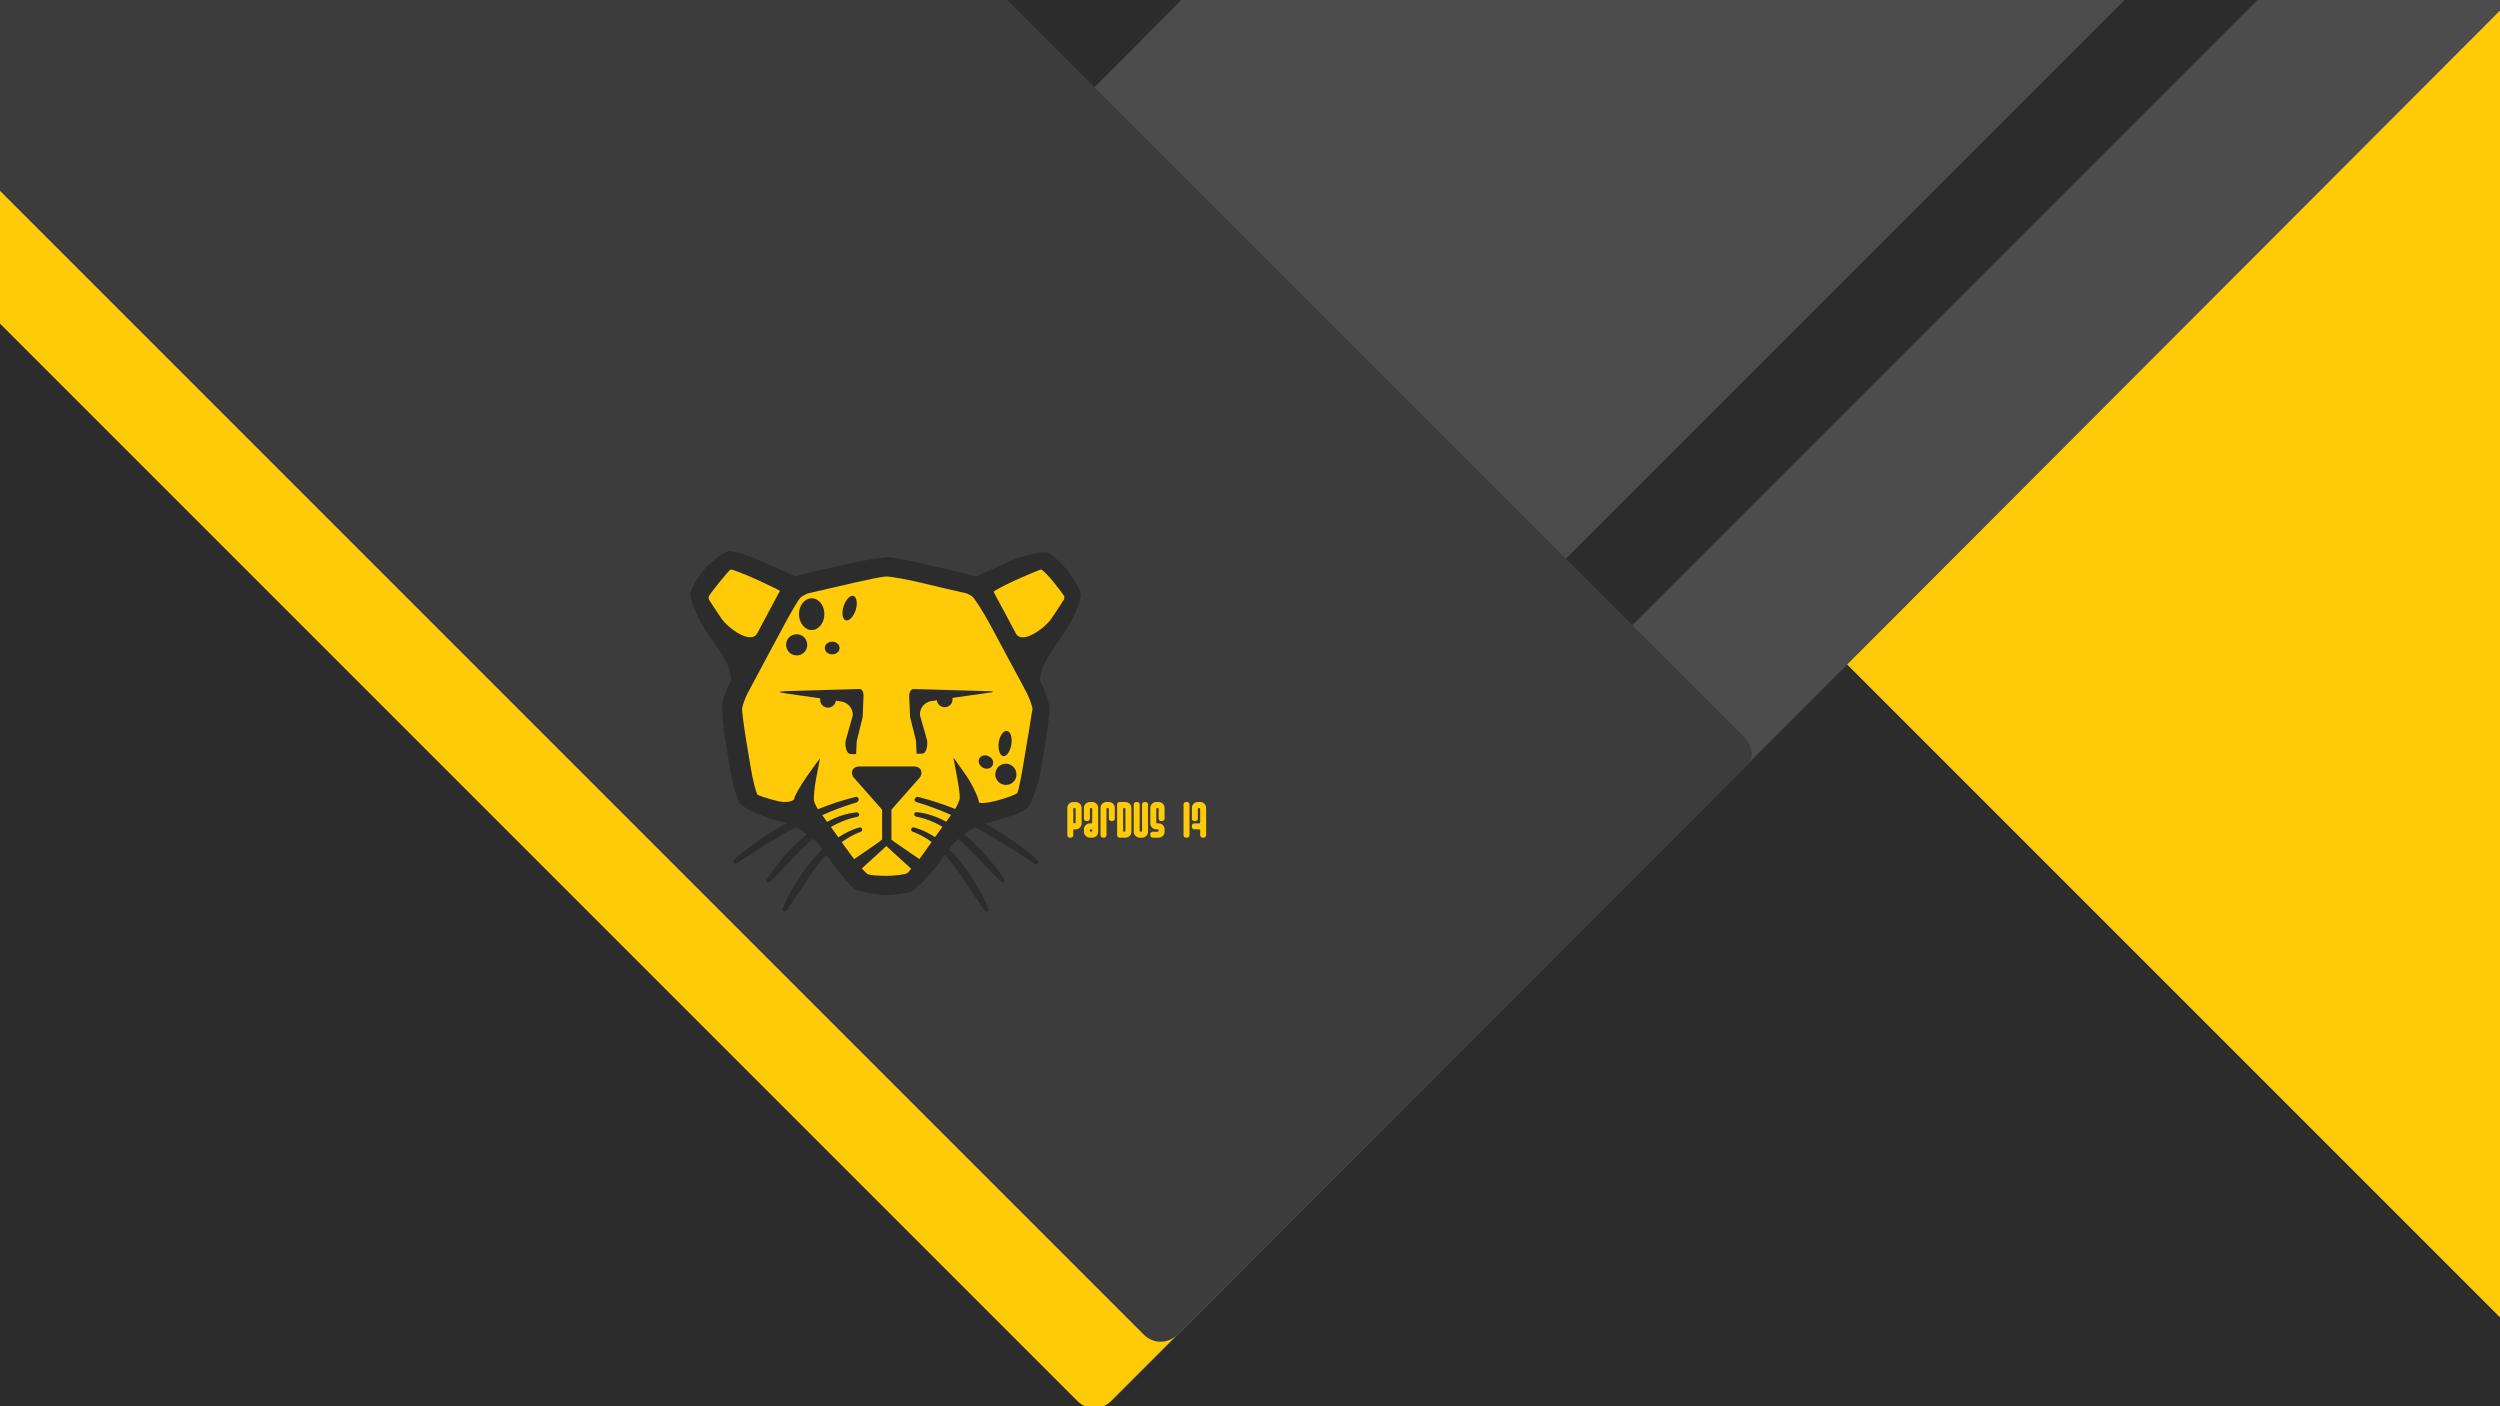 <?xml version="1.0" encoding="UTF-8" standalone="no"?>
<!-- Created with Inkscape (http://www.inkscape.org/) -->

<svg
   xmlns:osb="http://www.openswatchbook.org/uri/2009/osb"
   xmlns:dc="http://purl.org/dc/elements/1.1/"
   xmlns:cc="http://creativecommons.org/ns#"
   xmlns:rdf="http://www.w3.org/1999/02/22-rdf-syntax-ns#"
   xmlns:svg="http://www.w3.org/2000/svg"
   xmlns="http://www.w3.org/2000/svg"
   xmlns:sodipodi="http://sodipodi.sourceforge.net/DTD/sodipodi-0.dtd"
   xmlns:inkscape="http://www.inkscape.org/namespaces/inkscape"
   sodipodi:docname="1920x1080.svg"
   inkscape:version="0.92.1 r15371"
   id="svg8"
   version="1.1"
   viewBox="0 0 508 285.75"
   height="1080"
   width="1920"
   inkscape:export-filename="/home/yunusem/new_bg.svg.png"
   inkscape:export-xdpi="96"
   inkscape:export-ydpi="96">
  <defs
     id="defs2">
    <inkscape:path-effect
       effect="spiro"
       id="path-effect5967"
       is_visible="true" />
    <inkscape:path-effect
       effect="simplify"
       id="path-effect5965"
       is_visible="true"
       steps="1"
       threshold="0"
       smooth_angles="360"
       helper_size="0"
       simplify_individual_paths="false"
       simplify_just_coalesce="false"
       simplifyindividualpaths="false"
       simplifyJustCoalesce="false" />
    <linearGradient
       id="linearGradient5873"
       osb:paint="solid">
      <stop
         style="stop-color:#d70000;stop-opacity:1;"
         offset="0"
         id="stop5871" />
    </linearGradient>
    <filter
       style="color-interpolation-filters:sRGB;"
       inkscape:label="Drop Shadow"
       id="filter4662">
      <feFlood
         flood-opacity="0.498"
         flood-color="rgb(0,0,0)"
         result="flood"
         id="feFlood4652" />
      <feComposite
         in="flood"
         in2="SourceGraphic"
         operator="in"
         result="composite1"
         id="feComposite4654" />
      <feGaussianBlur
         in="composite1"
         stdDeviation="10"
         result="blur"
         id="feGaussianBlur4656" />
      <feOffset
         dx="0"
         dy="0"
         result="offset"
         id="feOffset4658" />
      <feComposite
         in="SourceGraphic"
         in2="offset"
         operator="over"
         result="fbSourceGraphic"
         id="feComposite4660" />
      <feColorMatrix
         result="fbSourceGraphicAlpha"
         in="fbSourceGraphic"
         values="0 0 0 -1 0 0 0 0 -1 0 0 0 0 -1 0 0 0 0 1 0"
         id="feColorMatrix4664" />
      <feFlood
         id="feFlood4666"
         flood-opacity="0.498"
         flood-color="rgb(0,0,0)"
         result="flood"
         in="fbSourceGraphic" />
      <feComposite
         in2="fbSourceGraphic"
         id="feComposite4668"
         in="flood"
         operator="in"
         result="composite1" />
      <feGaussianBlur
         id="feGaussianBlur4670"
         in="composite1"
         stdDeviation="8"
         result="blur" />
      <feOffset
         id="feOffset4672"
         dx="0"
         dy="0"
         result="offset" />
      <feComposite
         in2="offset"
         id="feComposite4674"
         in="fbSourceGraphic"
         operator="over"
         result="composite2" />
    </filter>
    <filter
       style="color-interpolation-filters:sRGB;"
       inkscape:label="Drop Shadow"
       id="filter4957">
      <feFlood
         flood-opacity="1"
         flood-color="rgb(0,0,0)"
         result="flood"
         id="feFlood4947" />
      <feComposite
         in="flood"
         in2="SourceGraphic"
         operator="in"
         result="composite1"
         id="feComposite4949" />
      <feGaussianBlur
         in="composite1"
         stdDeviation="3"
         result="blur"
         id="feGaussianBlur4951" />
      <feOffset
         dx="0"
         dy="0"
         result="offset"
         id="feOffset4953" />
      <feComposite
         in="SourceGraphic"
         in2="offset"
         operator="over"
         result="fbSourceGraphic"
         id="feComposite4955" />
      <feColorMatrix
         result="fbSourceGraphicAlpha"
         in="fbSourceGraphic"
         values="0 0 0 -1 0 0 0 0 -1 0 0 0 0 -1 0 0 0 0 1 0"
         id="feColorMatrix4607" />
      <feFlood
         id="feFlood4609"
         flood-opacity="0.498"
         flood-color="rgb(0,0,0)"
         result="flood"
         in="fbSourceGraphic" />
      <feComposite
         in2="fbSourceGraphic"
         id="feComposite4611"
         in="flood"
         operator="in"
         result="composite1" />
      <feGaussianBlur
         id="feGaussianBlur4613"
         in="composite1"
         stdDeviation="3"
         result="blur" />
      <feOffset
         id="feOffset4615"
         dx="0"
         dy="0"
         result="offset" />
      <feComposite
         in2="offset"
         id="feComposite4617"
         in="fbSourceGraphic"
         operator="over"
         result="composite2" />
    </filter>
    <filter
       style="color-interpolation-filters:sRGB;"
       inkscape:label="Drop Shadow"
       id="filter4969">
      <feFlood
         flood-opacity="1"
         flood-color="rgb(0,0,0)"
         result="flood"
         id="feFlood4959" />
      <feComposite
         in="flood"
         in2="SourceGraphic"
         operator="in"
         result="composite1"
         id="feComposite4961" />
      <feGaussianBlur
         in="composite1"
         stdDeviation="3"
         result="blur"
         id="feGaussianBlur4963" />
      <feOffset
         dx="0"
         dy="0"
         result="offset"
         id="feOffset4965" />
      <feComposite
         in="SourceGraphic"
         in2="offset"
         operator="over"
         result="fbSourceGraphic"
         id="feComposite4967" />
      <feColorMatrix
         result="fbSourceGraphicAlpha"
         in="fbSourceGraphic"
         values="0 0 0 -1 0 0 0 0 -1 0 0 0 0 -1 0 0 0 0 1 0"
         id="feColorMatrix4595" />
      <feFlood
         id="feFlood4597"
         flood-opacity="0.498"
         flood-color="rgb(0,0,0)"
         result="flood"
         in="fbSourceGraphic" />
      <feComposite
         in2="fbSourceGraphic"
         id="feComposite4599"
         in="flood"
         operator="in"
         result="composite1" />
      <feGaussianBlur
         id="feGaussianBlur4601"
         in="composite1"
         stdDeviation="3"
         result="blur" />
      <feOffset
         id="feOffset4603"
         dx="0"
         dy="0"
         result="offset" />
      <feComposite
         in2="offset"
         id="feComposite4605"
         in="fbSourceGraphic"
         operator="over"
         result="composite2" />
    </filter>
    <filter
       style="color-interpolation-filters:sRGB;"
       inkscape:label="Drop Shadow"
       id="filter4981">
      <feFlood
         flood-opacity="1"
         flood-color="rgb(0,0,0)"
         result="flood"
         id="feFlood4971" />
      <feComposite
         in="flood"
         in2="SourceGraphic"
         operator="in"
         result="composite1"
         id="feComposite4973" />
      <feGaussianBlur
         in="composite1"
         stdDeviation="3"
         result="blur"
         id="feGaussianBlur4975" />
      <feOffset
         dx="0"
         dy="0"
         result="offset"
         id="feOffset4977" />
      <feComposite
         in="SourceGraphic"
         in2="offset"
         operator="over"
         result="composite2"
         id="feComposite4979" />
    </filter>
    <filter
       style="color-interpolation-filters:sRGB;"
       inkscape:label="Drop Shadow"
       id="filter5005">
      <feFlood
         flood-opacity="1"
         flood-color="rgb(0,0,0)"
         result="flood"
         id="feFlood4995" />
      <feComposite
         in="flood"
         in2="SourceGraphic"
         operator="in"
         result="composite1"
         id="feComposite4997" />
      <feGaussianBlur
         in="composite1"
         stdDeviation="2"
         result="blur"
         id="feGaussianBlur4999" />
      <feOffset
         dx="0"
         dy="0"
         result="offset"
         id="feOffset5001" />
      <feComposite
         in="SourceGraphic"
         in2="offset"
         operator="over"
         result="composite2"
         id="feComposite5003" />
    </filter>
    <filter
       style="color-interpolation-filters:sRGB;"
       inkscape:label="Drop Shadow"
       id="filter4633">
      <feFlood
         flood-opacity="0.498"
         flood-color="rgb(0,0,0)"
         result="flood"
         id="feFlood4623" />
      <feComposite
         in="flood"
         in2="SourceGraphic"
         operator="in"
         result="composite1"
         id="feComposite4625" />
      <feGaussianBlur
         in="composite1"
         stdDeviation="3"
         result="blur"
         id="feGaussianBlur4627" />
      <feOffset
         dx="0"
         dy="0"
         result="offset"
         id="feOffset4629" />
      <feComposite
         in="SourceGraphic"
         in2="offset"
         operator="over"
         result="composite2"
         id="feComposite4631" />
    </filter>
  </defs>
  <sodipodi:namedview
     inkscape:window-maximized="1"
     inkscape:window-y="0"
     inkscape:window-x="0"
     inkscape:window-height="1172"
     inkscape:window-width="1920"
     units="px"
     showgrid="false"
     inkscape:current-layer="layer1"
     inkscape:document-units="px"
     inkscape:cy="930.38765"
     inkscape:cx="1303.5294"
     inkscape:zoom="0.25"
     inkscape:pageshadow="2"
     inkscape:pageopacity="0.0"
     borderopacity="1.0"
     bordercolor="#666666"
     pagecolor="#ffffff"
     id="base"
     showguides="false">
    <inkscape:grid
       type="xygrid"
       id="grid4872" />
  </sodipodi:namedview>
  <g
     inkscape:label="Layer 1"
     inkscape:groupmode="layer"
     id="layer1"
     transform="translate(0,-11.25)">
    <g
       id="g4745">
      <rect
         inkscape:transform-center-y="-119.09018"
         inkscape:transform-center-x="36.576003"
         y="11.25"
         x="5.6843419e-14"
         height="285.75"
         width="508"
         id="rect4487-7"
         style="opacity:1;fill:#2c2c2c;fill-opacity:1;stroke:none;stroke-width:0.25;stroke-linecap:round;stroke-linejoin:round;stroke-miterlimit:4;stroke-dasharray:none;stroke-opacity:1;paint-order:normal" />
      <path
         id="rect4649-6-2-1"
         transform="matrix(0.265,0,0,0.265,0,11.25)"
         d="M 1876.99 0 L 1400.4 476.59 C 1395.699 481.291 1397.593 490.751 1404.645 497.803 L 1920 1013.158 L 1920 0 L 1876.99 0 z "
         style="opacity:1;fill:#ffcb08;fill-opacity:1;stroke:none;stroke-width:4.37;stroke-linecap:round;stroke-linejoin:bevel;stroke-miterlimit:15;stroke-dasharray:none;stroke-opacity:1;paint-order:normal;filter:url(#filter4969)" />
      <path
         id="rect4649-6"
         transform="matrix(0.265,0,0,0.265,0,11.25)"
         d="M 905.932 0 L 344.203 562.703 C 337.146 569.773 335.252 579.257 339.957 583.971 L 692.232 936.855 L 1629.088 0 L 905.932 0 z M 1730.912 0 L 743.1 987.812 L 832.543 1077.41 C 837.248 1082.123 846.716 1080.226 853.773 1073.156 L 1925.074 0 L 1730.912 0 z "
         style="opacity:1;fill:#4c4c4c;fill-opacity:1;stroke:none;stroke-width:4.378;stroke-linecap:round;stroke-linejoin:bevel;stroke-miterlimit:15;stroke-dasharray:none;stroke-opacity:1;paint-order:normal;filter:url(#filter4957)" />
      <g
         style="filter:url(#filter4981)"
         id="g4945">
        <path
           style="opacity:1;fill:#3c3c3c;fill-opacity:1;stroke:none;stroke-width:4.37;stroke-linecap:round;stroke-linejoin:bevel;stroke-miterlimit:15;stroke-dasharray:none;stroke-opacity:1;paint-order:normal"
           d="M 0 0 L 0 245.902 L 827.271 1073.174 C 834.323 1080.225 843.784 1082.119 848.484 1077.418 L 1340.631 585.271 C 1345.332 580.571 1343.44 571.11 1336.389 564.059 L 772.33 0 L 0 0 z "
           transform="matrix(0.265,0,0,0.265,0,11.25)"
           id="rect4649-6-2" />
        <path
           style="opacity:1;fill:#ffcb08;fill-opacity:1;stroke:none;stroke-width:5.353;stroke-linecap:round;stroke-linejoin:bevel;stroke-miterlimit:15;stroke-dasharray:none;stroke-opacity:1;paint-order:normal"
           d="M 0 146.299 L 0 248.123 L 826.312 1074.436 C 833.364 1081.487 844.718 1081.487 851.77 1074.436 L 902.68 1023.523 C 895.628 1030.575 884.276 1030.575 877.225 1023.523 L 0 146.299 z "
           transform="matrix(0.265,0,0,0.265,0,11.25)"
           id="rect4649-6-3" />
      </g>
      <g
         style="filter:url(#filter5005)"
         transform="matrix(0.577,0,0,0.577,61.159,-64.948)"
         id="g4582">
        <path
           class="st1"
           d="m 274.538,340.835 c -0.67,-1.936 -2.681,-5.436 -4.543,-7.82 -1.862,-2.309 -4.841,-5.139 -6.702,-6.181 -1.862,-1.043 -10.203,1.266 -14.448,3.202 l -3.128,1.415 c -4.245,1.936 -7.745,3.575 -7.82,3.575 -0.075,0.075 -0.596,0 -0.968,-0.149 -0.372,-0.149 -5.139,-1.341 -9.681,-2.383 l -8.117,-1.936 c -4.543,-1.043 -9.756,-2.085 -11.618,-2.234 -1.862,-0.149 -9.83,1.117 -14.373,2.16 l -8.713,2.011 c -4.543,1.043 -8.564,2.011 -8.937,2.085 -0.372,0.149 -1.489,0.521 -1.564,0.447 -0.075,-0.074 -3.724,-1.713 -7.969,-3.649 l -3.128,-1.415 c -4.245,-1.936 -9.458,-3.649 -11.618,-3.798 -2.16,-0.149 -7.671,4.468 -9.532,6.777 -1.862,2.309 -3.947,5.809 -4.543,7.82 -0.67,1.936 2.904,9.681 5.511,13.554 l 5.362,7.894 c 2.607,3.873 4.021,8.341 3.202,9.905 -0.819,1.564 -2.011,4.468 -2.607,6.33 -0.596,1.862 0.075,10.128 0.894,14.745 l 1.638,9.83 c 0.745,4.617 2.234,9.905 3.277,11.767 1.043,1.862 9.011,5.213 13.554,6.33 l 2.011,0.521 c 0.372,0.075 0.67,0.223 1.043,0.298 -6.702,3.649 -12.958,7.969 -18.544,12.884 -0.819,0.745 0.223,1.862 1.043,1.266 7,-4.617 13.703,-9.011 20.778,-12.735 1.341,0.67 2.681,1.564 3.947,2.458 -5.734,4.617 -10.724,10.501 -14.15,15.863 -0.447,0.67 0.447,1.489 1.043,0.968 5.139,-4.915 9.756,-10.575 15.192,-15.192 1.117,0.968 2.085,2.011 2.83,3.053 l 0.447,0.596 c -6.181,5.958 -11.096,14.075 -14.001,21.001 -0.298,0.745 0.745,1.266 1.266,0.67 4.841,-6.405 8.713,-13.852 14.15,-19.661 l 1.787,2.532 c 2.755,3.798 6.256,7.969 7.894,9.235 1.638,1.266 8.415,2.383 11.171,2.383 2.681,0 6.554,-0.447 8.564,-1.043 2.011,-0.521 7.82,-6.777 10.501,-10.575 l 1.787,-2.532 c 5.436,5.883 9.383,13.331 14.224,19.735 0.521,0.67 1.489,-0.075 1.192,-0.745 -2.83,-6.851 -7.745,-14.969 -13.926,-20.927 l 0.372,-0.521 c 0.745,-1.043 1.787,-2.085 2.904,-3.128 5.362,4.543 9.979,10.203 15.043,15.043 0.67,0.67 1.564,-0.149 1.117,-0.894 -3.426,-5.288 -8.415,-11.171 -14.15,-15.788 1.266,-0.968 2.607,-1.787 4.021,-2.458 7.075,3.798 13.852,8.117 20.778,12.809 0.894,0.596 1.713,-0.67 0.968,-1.341 -5.511,-4.915 -11.767,-9.235 -18.395,-12.809 0.298,-0.075 0.596,-0.223 0.894,-0.298 l 2.085,-0.521 c 4.543,-1.117 9.681,-2.979 11.469,-4.17 1.787,-1.117 4.468,-9.383 5.288,-14.001 l 1.638,-9.83 c 0.745,-4.617 1.341,-9.979 1.341,-11.916 -0.075,-1.936 -2.234,-7.522 -3.053,-9.086 -0.819,-1.564 0.596,-6.032 3.202,-9.905 l 5.362,-7.894 c 2.607,-3.947 6.181,-11.692 5.436,-13.628 z"
           id="path5731"
           inkscape:connector-curvature="0"
           style="fill:#2c2c2c;fill-opacity:1;stroke-width:0.745" />
        <g
           id="g5733"
           transform="matrix(0.745,0,0,0.745,-530.656,377.252)"
           style="fill:#ffcb08;fill-opacity:1">
          <path
             class="st0"
             d="m 911,-36.8 c -3.1,-4.6 -5.8,-8.7 -6,-9.2 0,0 0,0 0,-0.5 0,-0.6 0,-0.6 0,-0.6 0.2,-0.5 2.5,-3.6 5,-6.7 2.5,-3.1 4.9,-5.9 5.4,-6.1 0.5,-0.2 6.5,2.1 12.2,4.7 l 0.9,0.4 c 5.7,2.6 10.3,4.9 10.2,5 -0.1,0.2 -2.8,5.1 -5.7,10.6 l -5,9.4 c -3,5.6 -13.9,-2.4 -17,-7 z"
             id="path5735"
             inkscape:connector-curvature="0"
             style="fill:#ffcb08;fill-opacity:1" />
          <path
             class="st0"
             d="m 998.9,83.6 c -0.9,0.7 -6.3,1.3 -9.9,1.3 -3.6,0 -7.5,-0.3 -8.6,-0.7 -0.5,-0.2 -1.6,-1.2 -3,-2.8 l 7.6,-6.9 c 2.2,-2 4,-3.7 4,-3.7 0,0 1.8,1.7 4,3.7 l 7.7,7 c -0.8,1.2 -1.5,1.9 -1.8,2.1 z"
             id="path5737"
             inkscape:connector-curvature="0"
             style="fill:#ffcb08;fill-opacity:1" />
          <path
             class="st0"
             d="m 1055.8,19.9 -2.2,13.2 c -1,6.2 -2.3,11.9 -2.7,12.6 -0.5,0.8 -5.7,2.6 -10.3,3.8 -4.5,1.1 -8.1,1.3 -7.9,0.4 0.2,-0.9 -2.5,-7.3 -5.8,-12.2 -3.4,-4.9 -6.2,-8.8 -6.2,-8.6 0,0.2 0.8,4.2 1.6,8.6 0.9,4.4 1.5,9.1 1.4,10.4 -0.1,1.3 -1.6,4.4 -2.1,5.1 0,0 0,0 0,0.1 -5.8,-2.3 -11.6,-4.2 -17.5,-5.7 -1.6,-0.4 -2.5,2 -0.9,2.4 5.7,1.7 11.1,3.8 16.4,6.1 -0.7,1 -1.5,2.1 -2.3,3.2 -4.5,-2.4 -9.2,-4.1 -14,-4.5 -1.4,-0.1 -1.5,1.9 -0.2,2.1 4.6,0.9 8.7,2.6 12.4,4.8 -1,1.4 -2.2,3.1 -3.5,4.9 -3.2,-2.1 -6.5,-3.7 -9.9,-4.6 -1.3,-0.3 -2,1.5 -0.7,2 3.4,1.3 6.3,2.9 9,4.9 -1.3,1.8 -2.6,3.6 -3.7,5.2 -0.7,1 -1.4,1.9 -2.1,2.9 -0.1,-0.1 -0.3,-0.2 -0.4,-0.3 L 995.9,71 c -2.5,-1.7 -4.5,-3.1 -4.5,-3.2 0,-0.1 0,-2.7 0,-5.7 v -8.4 c 0.1,-0.1 0.1,-0.2 0.2,-0.3 l 13.5,-15.3 c 1.3,-2.7 0,-4.9 -3,-4.9 h -25.8 c -3,0 -4.4,2.2 -3,4.9 l 13.5,15.3 c 0.1,0.1 0.1,0.2 0.2,0.3 v 8.4 c 0,3 0,5.5 0,5.6 0,0.1 -2,1.6 -4.5,3.3 l -8.3,5.7 c -0.1,0.1 -0.2,0.2 -0.4,0.3 -0.8,-1 -1.5,-2 -2.2,-2.9 -1.1,-1.6 -2.4,-3.3 -3.7,-5.1 2.7,-2 5.7,-3.7 9.1,-5 1.1,-0.4 0.5,-2.3 -0.6,-2 -3.5,0.9 -6.9,2.6 -10.1,4.7 -1.3,-1.8 -2.5,-3.5 -3.5,-4.9 3.8,-2.2 7.9,-3.9 12.5,-4.8 1.4,-0.3 1,-2.2 -0.4,-2.1 -4.8,0.4 -9.5,2.1 -13.9,4.5 -0.8,-1.1 -1.6,-2.3 -2.3,-3.2 5.2,-2.3 10.5,-4.3 16.2,-6 1.6,-0.5 1.2,-3 -0.5,-2.6 -6,1.5 -11.9,3.4 -17.7,5.8 l -0.1,-0.1 c -0.5,-0.7 -1.3,-2.2 -1.7,-3.5 -0.5,-1.3 0.2,-7.6 1.1,-12 0.9,-4.4 1.6,-8.1 1.6,-8.3 0,-0.2 -2.7,3.4 -6.1,8.3 -3.4,4.9 -6.1,9.7 -6,10.6 0.1,0.9 -3.2,2.3 -7.7,1.2 -4.5,-1.1 -8.8,-2.5 -9.6,-3 -0.7,-0.5 -2.4,-7.2 -3.4,-13.4 L 922.6,20 c -1,-6.2 -1.8,-12.5 -1.8,-14 0.1,-1.5 1.7,-5.8 2.6,-7.4 0.8,-1.5 3.9,-7.3 6.9,-12.9 l 11,-20.5 c 3,-5.5 6.1,-10.8 7,-11.7 0.9,-0.9 3.4,-2.1 3.5,-2.1 0.1,0 5.2,-1.2 11.3,-2.6 l 11.3,-2.6 c 6.1,-1.4 12.5,-2.7 14.3,-2.8 1.8,-0.1 10.4,1.4 16.5,2.9 l 10.5,2.5 c 6.1,1.4 11.2,2.6 11.3,2.6 0.1,0 1.1,0.6 2.3,1.2 1.1,0.6 5.3,7.2 8.3,12.7 l 11,20.5 c 3,5.5 6.1,11.3 6.9,12.9 0.8,1.5 2.5,5.8 2.6,7.4 -0.4,1.4 -1.2,7.7 -2.3,13.8 z"
             id="path5739"
             inkscape:connector-curvature="0"
             style="fill:#ffcb08;fill-opacity:1" />
          <path
             class="st0"
             d="m 1073.1,-46.5 c 0,0.5 0,0.5 0,0.5 -0.2,0.4 -2.8,4.5 -6,9.2 -3.1,4.6 -14,12.6 -16.9,7.1 l -5,-9.4 c -3,-5.5 -5.5,-10.2 -5.5,-10.3 -0.1,-0.2 4.3,-2.7 10,-5.3 l 0.9,-0.4 c 5.7,-2.6 10.9,-4.7 11.5,-4.8 0.6,0 3.6,3 6.1,6.1 2.5,3.1 4.7,6.1 5,6.7 -0.1,0 -0.1,0 -0.1,0.6 z"
             id="path5741"
             inkscape:connector-curvature="0"
             style="fill:#ffcb08;fill-opacity:1" />
        </g>
        <g
           id="g5743"
           transform="matrix(0.745,0,0,0.745,-530.656,377.252)"
           style="fill:#2c2c2c;fill-opacity:1">
          <path
             class="st1"
             d="m 976.4,-3.4 c -1.1,0 -4.7,0.1 -7.9,0.2 l -27.4,0.8 c -3.2,0.1 -3.3,0.5 -0.1,1 L 957.8,1 c 0,0.2 -0.1,0.4 -0.1,0.7 0,2.1 1.7,3.7 3.7,3.7 1.9,0 3.5,-1.5 3.7,-3.3 l 2.7,0.4 c 3.2,0.5 5.6,3.5 5.3,6.7 l -3.4,12 c -0.3,3.2 0.7,5.9 2.2,6.1 1.5,0.1 2.8,0.1 2.8,0 0,-0.1 0.1,-2.9 0.3,-6.1 l 2.8,-11.3 c 0.1,-3.2 0.3,-7.5 0.4,-9.5 0.2,-2.2 -0.7,-3.9 -1.8,-3.8 z"
             id="path5745"
             inkscape:connector-curvature="0"
             style="fill:#2c2c2c;fill-opacity:1" />
          <path
             class="st1"
             d="m 1037,-2.4 -27.4,-0.8 c -3.2,-0.1 -6.8,-0.2 -7.9,-0.2 -1.1,0 -2,1.6 -1.9,3.6 0.1,2 0.3,6.3 0.4,9.5 L 1003,21 c 0.1,3.2 0.3,6 0.3,6.1 0,0.1 1.3,0.1 2.8,0 1.5,-0.1 2.5,-2.8 2.2,-6.1 l -3.4,-12 c -0.3,-3.2 2.1,-6.2 5.3,-6.7 l 2.7,-0.4 c 0.2,1.9 1.8,3.3 3.7,3.3 2.1,0 3.7,-1.7 3.7,-3.7 0,-0.2 0,-0.4 -0.1,-0.7 l 16.8,-2.4 c 3.2,-0.3 3.2,-0.8 0,-0.8 z"
             id="path5747"
             inkscape:connector-curvature="0"
             style="fill:#2c2c2c;fill-opacity:1" />
          <path
             class="st1"
             d="m 953.7,-31.3 c 3.3,0 6,-3.4 6,-7.5 0,-4.2 -2.7,-7.5 -6,-7.5 -3.3,0 -6,3.4 -6,7.5 0,4.1 2.7,7.5 6,7.5 z"
             id="path5749"
             inkscape:connector-curvature="0"
             style="fill:#2c2c2c;fill-opacity:1" />
          <path
             class="st1"
             d="m 946.6,-19.3 c 2.8,0 5,-2.2 5,-5 0,-2.8 -2.2,-5 -5,-5 -2.8,0 -5,2.2 -5,5 0,2.7 2.2,5 5,5 z"
             id="path5751"
             inkscape:connector-curvature="0"
             style="fill:#2c2c2c;fill-opacity:1" />
          <path
             class="st1"
             d="m 969.8,-35.9 c 1.6,0.5 3.7,-1.7 4.7,-4.8 1,-3.2 0.5,-6.1 -1,-6.7 -1.6,-0.5 -3.7,1.7 -4.7,4.8 -1,3.2 -0.6,6.2 1,6.7 z"
             id="path5753"
             inkscape:connector-curvature="0"
             style="fill:#2c2c2c;fill-opacity:1" />
          <path
             class="st1"
             d="m 963.4,-19.8 c 1.9,0 3.5,-1.3 3.5,-3 0,-1.7 -1.6,-3 -3.5,-3 -1.9,0 -3.5,1.3 -3.5,3 0,1.7 1.6,3 3.5,3 z"
             id="path5755"
             inkscape:connector-curvature="0"
             style="fill:#2c2c2c;fill-opacity:1" />
          <path
             class="st1"
             d="m 1047.7,32.4 c -2.5,-1.2 -5.5,-0.2 -6.7,2.3 -1.2,2.5 -0.2,5.5 2.3,6.7 2.5,1.2 5.5,0.2 6.7,-2.2 1.2,-2.5 0.2,-5.5 -2.3,-6.8 z"
             id="path5757"
             inkscape:connector-curvature="0"
             style="fill:#2c2c2c;fill-opacity:1" />
          <path
             class="st1"
             d="m 1044.2,28.3 c 1.6,0.3 3.4,-2.2 3.9,-5.5 0.5,-3.3 -0.4,-6.2 -2.1,-6.4 -1.6,-0.3 -3.4,2.2 -3.9,5.5 -0.4,3.2 0.5,6.1 2.1,6.4 z"
             id="path5759"
             inkscape:connector-curvature="0"
             style="fill:#2c2c2c;fill-opacity:1" />
          <path
             class="st1"
             d="m 1037.4,28.4 c -1.7,-0.9 -3.8,-0.4 -4.5,1.1 -0.7,1.5 0.1,3.4 1.8,4.3 1.7,0.9 3.8,0.4 4.5,-1.1 0.8,-1.6 0,-3.5 -1.8,-4.3 z"
             id="path5761"
             inkscape:connector-curvature="0"
             style="fill:#2c2c2c;fill-opacity:1" />
        </g>
      </g>
      <g
         transform="matrix(0.547,0,0,0.547,82.143,77.397)"
         id="text4666"
         style="font-style:normal;font-variant:normal;font-weight:normal;font-stretch:normal;font-size:17.639px;line-height:6.615px;font-family:Pardus;-inkscape-font-specification:Pardus;letter-spacing:0px;word-spacing:0px;fill:#ffcb08;fill-opacity:1;stroke:none;stroke-width:0.529;stroke-linecap:butt;stroke-linejoin:miter;stroke-miterlimit:4;stroke-dasharray:none;stroke-opacity:0.941;paint-order:markers stroke fill"
         aria-label="pardus 17">
        <path
           inkscape:connector-curvature="0"
           id="path4668"
           style="fill:#ffcb08;fill-opacity:1;stroke:none;stroke-width:0.529;stroke-miterlimit:4;stroke-dasharray:none;stroke-opacity:0.941;paint-order:markers stroke fill"
           d="m 251.619,184.949 c 0,0.617 -0.212,1.129 -0.635,1.552 -0.441,0.441 -0.953,0.653 -1.57,0.653 0,0 -0.441,0 -0.441,0 -0.3,0 -0.441,0.141 -0.441,0.441 0,0 0,1.764 0,1.764 0,0.247 -0.088,0.459 -0.247,0.617 -0.176,0.176 -0.388,0.265 -0.635,0.265 0,0 -0.441,0 -0.441,0 -0.247,0 -0.459,-0.088 -0.617,-0.265 -0.176,-0.159 -0.265,-0.37 -0.265,-0.617 0,0 0,-10.142 0,-10.142 0,-0.617 0.212,-1.129 0.653,-1.57 0.423,-0.423 0.935,-0.635 1.552,-0.635 0,0 0.882,0 0.882,0 0.617,0 1.129,0.212 1.57,0.635 0.423,0.441 0.635,0.953 0.635,1.57 0,0 0,5.733 0,5.733 z m -2.205,-0.441 c 0,0 0,-4.851 0,-4.851 0,-0.3 -0.141,-0.441 -0.441,-0.441 -0.3,0 -0.441,0.141 -0.441,0.441 0,0 0,4.851 0,4.851 0,0.3 0.141,0.441 0.441,0.441 0.3,0 0.441,-0.141 0.441,-0.441 z" />
        <path
           inkscape:connector-curvature="0"
           id="path4670"
           style="fill:#ffcb08;fill-opacity:1;stroke:none;stroke-width:0.529;stroke-miterlimit:4;stroke-dasharray:none;stroke-opacity:0.941;paint-order:markers stroke fill"
           d="m 257.785,188.036 c 0,0.617 -0.212,1.129 -0.635,1.552 -0.441,0.441 -0.953,0.653 -1.57,0.653 0,0 -0.882,0 -0.882,0 -0.617,0 -1.129,-0.212 -1.552,-0.653 -0.441,-0.423 -0.653,-0.935 -0.653,-1.552 0,0 0,-0.882 0,-0.882 0,-0.617 0.212,-1.129 0.653,-1.57 0.423,-0.423 0.935,-0.635 1.552,-0.635 0,0 0.441,0 0.441,0 0.3,0 0.441,-0.141 0.441,-0.441 0,0 0,-4.851 0,-4.851 0,-0.3 -0.141,-0.441 -0.441,-0.441 -0.3,0 -0.441,0.141 -0.441,0.441 0,0 0,3.528 0,3.528 0,0.247 -0.088,0.459 -0.247,0.617 -0.176,0.176 -0.388,0.265 -0.635,0.265 0,0 -0.441,0 -0.441,0 -0.247,0 -0.459,-0.088 -0.617,-0.265 -0.176,-0.159 -0.265,-0.37 -0.265,-0.617 0,0 0,-3.969 0,-3.969 0,-0.617 0.212,-1.129 0.653,-1.57 0.423,-0.423 0.935,-0.635 1.552,-0.635 0,0 0.882,0 0.882,0 0.617,0 1.129,0.212 1.57,0.635 0.423,0.441 0.635,0.953 0.635,1.57 0,0 0,8.819 0,8.819 z m -2.205,-0.441 c 0,-0.3 -0.141,-0.441 -0.441,-0.441 -0.3,0 -0.441,0.141 -0.441,0.441 0,0.3 0.141,0.441 0.441,0.441 0.3,0 0.441,-0.141 0.441,-0.441 z" />
        <path
           inkscape:connector-curvature="0"
           id="path4672"
           style="fill:#ffcb08;fill-opacity:1;stroke:none;stroke-width:0.529;stroke-miterlimit:4;stroke-dasharray:none;stroke-opacity:0.941;paint-order:markers stroke fill"
           d="m 263.952,183.185 c 0,0.247 -0.088,0.459 -0.247,0.617 -0.176,0.176 -0.388,0.265 -0.635,0.265 0,0 -0.441,0 -0.441,0 -0.247,0 -0.459,-0.088 -0.617,-0.265 -0.176,-0.159 -0.265,-0.37 -0.265,-0.617 0,0 0,-3.528 0,-3.528 0,-0.3 -0.141,-0.441 -0.441,-0.441 -0.3,0 -0.441,0.141 -0.441,0.441 0,0 0,9.701 0,9.701 0,0.247 -0.088,0.459 -0.247,0.617 -0.176,0.176 -0.388,0.265 -0.635,0.265 0,0 -0.441,0 -0.441,0 -0.247,0 -0.459,-0.088 -0.617,-0.265 -0.176,-0.159 -0.265,-0.37 -0.265,-0.617 0,0 0,-10.142 0,-10.142 0,-0.617 0.212,-1.129 0.653,-1.57 0.423,-0.423 0.935,-0.635 1.552,-0.635 0,0 0.882,0 0.882,0 0.617,0 1.129,0.212 1.57,0.635 0.423,0.441 0.635,0.953 0.635,1.57 0,0 0,3.969 0,3.969 z" />
        <path
           inkscape:connector-curvature="0"
           id="path4674"
           style="fill:#ffcb08;fill-opacity:1;stroke:none;stroke-width:0.529;stroke-miterlimit:4;stroke-dasharray:none;stroke-opacity:0.941;paint-order:markers stroke fill"
           d="m 270.119,188.036 c 0,0.617 -0.212,1.129 -0.635,1.552 -0.441,0.441 -0.953,0.653 -1.57,0.653 0,0 -2.205,0 -2.205,0 -0.247,0 -0.459,-0.088 -0.617,-0.265 -0.176,-0.159 -0.265,-0.37 -0.265,-0.617 0,0 0,-11.465 0,-11.465 0,-0.247 0.088,-0.459 0.265,-0.635 0.159,-0.159 0.37,-0.247 0.617,-0.247 0,0 2.205,0 2.205,0 0.617,0 1.129,0.212 1.57,0.635 0.423,0.441 0.635,0.953 0.635,1.57 0,0 0,8.819 0,8.819 z m -2.205,-0.441 c 0,0 0,-7.938 0,-7.938 0,-0.3 -0.141,-0.441 -0.441,-0.441 -0.3,0 -0.441,0.141 -0.441,0.441 0,0 0,7.938 0,7.938 0,0.3 0.141,0.441 0.441,0.441 0.3,0 0.441,-0.141 0.441,-0.441 z" />
        <path
           inkscape:connector-curvature="0"
           id="path4676"
           style="fill:#ffcb08;fill-opacity:1;stroke:none;stroke-width:0.529;stroke-miterlimit:4;stroke-dasharray:none;stroke-opacity:0.941;paint-order:markers stroke fill"
           d="m 276.286,188.036 c 0,0.617 -0.212,1.129 -0.635,1.552 -0.441,0.441 -0.953,0.653 -1.57,0.653 0,0 -0.882,0 -0.882,0 -0.617,0 -1.129,-0.212 -1.552,-0.653 -0.441,-0.423 -0.653,-0.935 -0.653,-1.552 0,0 0,-10.142 0,-10.142 0,-0.247 0.088,-0.459 0.265,-0.635 0.159,-0.159 0.37,-0.247 0.617,-0.247 0,0 0.441,0 0.441,0 0.247,0 0.459,0.088 0.635,0.247 0.159,0.176 0.247,0.388 0.247,0.635 0,0 0,9.701 0,9.701 0,0.3 0.141,0.441 0.441,0.441 0.3,0 0.441,-0.141 0.441,-0.441 0,0 0,-9.701 0,-9.701 0,-0.247 0.088,-0.459 0.265,-0.635 0.159,-0.159 0.37,-0.247 0.617,-0.247 0,0 0.441,0 0.441,0 0.247,0 0.459,0.088 0.635,0.247 0.159,0.176 0.247,0.388 0.247,0.635 0,0 0,10.142 0,10.142 z" />
        <path
           inkscape:connector-curvature="0"
           id="path4678"
           style="fill:#ffcb08;fill-opacity:1;stroke:none;stroke-width:0.529;stroke-miterlimit:4;stroke-dasharray:none;stroke-opacity:0.941;paint-order:markers stroke fill"
           d="m 282.452,188.036 c 0,0.617 -0.212,1.129 -0.635,1.552 -0.441,0.441 -0.953,0.653 -1.57,0.653 0,0 -2.205,0 -2.205,0 -0.247,0 -0.459,-0.088 -0.617,-0.265 -0.176,-0.159 -0.265,-0.37 -0.265,-0.617 0,0 0,-0.441 0,-0.441 0,-0.247 0.088,-0.459 0.265,-0.635 0.159,-0.159 0.37,-0.247 0.617,-0.247 0,0 1.764,0 1.764,0 0.3,0 0.441,-0.141 0.441,-0.441 0,-0.3 -0.141,-0.441 -0.441,-0.441 0,0 -0.441,0 -0.441,0 -0.617,0 -1.129,-0.212 -1.552,-0.653 -0.441,-0.423 -0.653,-0.935 -0.653,-1.552 0,0 0,-5.733 0,-5.733 0,-0.617 0.212,-1.129 0.653,-1.57 0.423,-0.423 0.935,-0.635 1.552,-0.635 0,0 0.882,0 0.882,0 0.617,0 1.129,0.212 1.57,0.635 0.423,0.441 0.635,0.953 0.635,1.57 0,0 0,3.969 0,3.969 0,0.247 -0.088,0.459 -0.247,0.617 -0.176,0.176 -0.388,0.265 -0.635,0.265 0,0 -0.441,0 -0.441,0 -0.247,0 -0.459,-0.088 -0.617,-0.265 -0.176,-0.159 -0.265,-0.37 -0.265,-0.617 0,0 0,-3.528 0,-3.528 0,-0.3 -0.141,-0.441 -0.441,-0.441 -0.3,0 -0.441,0.141 -0.441,0.441 0,0 0,4.851 0,4.851 0,0.3 0.141,0.441 0.441,0.441 0,0 0.441,0 0.441,0 0.617,0 1.129,0.212 1.57,0.635 0.423,0.441 0.635,0.953 0.635,1.57 0,0 0,0.882 0,0.882 z m -10.442,-7.638 c 0,0 0,0 0,0 z" />
        <path
           inkscape:connector-curvature="0"
           id="path4680"
           style="fill:#ffcb08;fill-opacity:1;stroke:none;stroke-width:0.529;stroke-miterlimit:4;stroke-dasharray:none;stroke-opacity:0.941;paint-order:markers stroke fill"
           d="m 291.699,189.359 c 0,0.247 -0.088,0.459 -0.247,0.617 -0.176,0.176 -0.388,0.265 -0.635,0.265 0,0 -0.441,0 -0.441,0 -0.247,0 -0.459,-0.088 -0.617,-0.265 -0.176,-0.159 -0.265,-0.37 -0.265,-0.617 0,0 0,-11.465 0,-11.465 0,-0.247 0.088,-0.459 0.265,-0.635 0.159,-0.159 0.37,-0.247 0.617,-0.247 0,0 0.441,0 0.441,0 0.247,0 0.459,0.088 0.635,0.247 0.159,0.176 0.247,0.388 0.247,0.635 0,0 0,11.465 0,11.465 z" />
        <path
           inkscape:connector-curvature="0"
           id="path4682"
           style="fill:#ffcb08;fill-opacity:1;stroke:none;stroke-width:0.529;stroke-miterlimit:4;stroke-dasharray:none;stroke-opacity:0.941;paint-order:markers stroke fill"
           d="m 297.886,189.359 c 0,0.247 -0.088,0.459 -0.247,0.617 -0.176,0.176 -0.388,0.265 -0.635,0.265 0,0 -0.441,0 -0.441,0 -0.247,0 -0.459,-0.088 -0.617,-0.265 -0.176,-0.159 -0.265,-0.37 -0.265,-0.617 0,0 0,-1.764 0,-1.764 0,-0.3 -0.141,-0.441 -0.441,-0.441 0,0 -1.764,0 -1.764,0 -0.247,0 -0.459,-0.088 -0.617,-0.265 -0.176,-0.159 -0.265,-0.37 -0.265,-0.617 0,0 0,-0.441 0,-0.441 0,-0.247 0.088,-0.459 0.265,-0.635 0.159,-0.159 0.37,-0.247 0.617,-0.247 0,0 1.764,0 1.764,0 0.3,0 0.441,-0.141 0.441,-0.441 0,0 0,-4.851 0,-4.851 0,-0.3 -0.141,-0.441 -0.441,-0.441 -0.3,0 -0.441,0.141 -0.441,0.441 0,0 0,3.528 0,3.528 0,0.247 -0.088,0.459 -0.247,0.617 -0.176,0.176 -0.388,0.265 -0.635,0.265 0,0 -0.441,0 -0.441,0 -0.247,0 -0.459,-0.088 -0.617,-0.265 -0.176,-0.159 -0.265,-0.37 -0.265,-0.617 0,0 0,-3.969 0,-3.969 0,-0.617 0.212,-1.129 0.653,-1.57 0.423,-0.423 0.935,-0.635 1.552,-0.635 0,0 0.882,0 0.882,0 0.617,0 1.129,0.212 1.57,0.635 0.423,0.441 0.635,0.953 0.635,1.57 0,0 0,10.142 0,10.142 z" />
      </g>
    </g>
  </g>
</svg>
